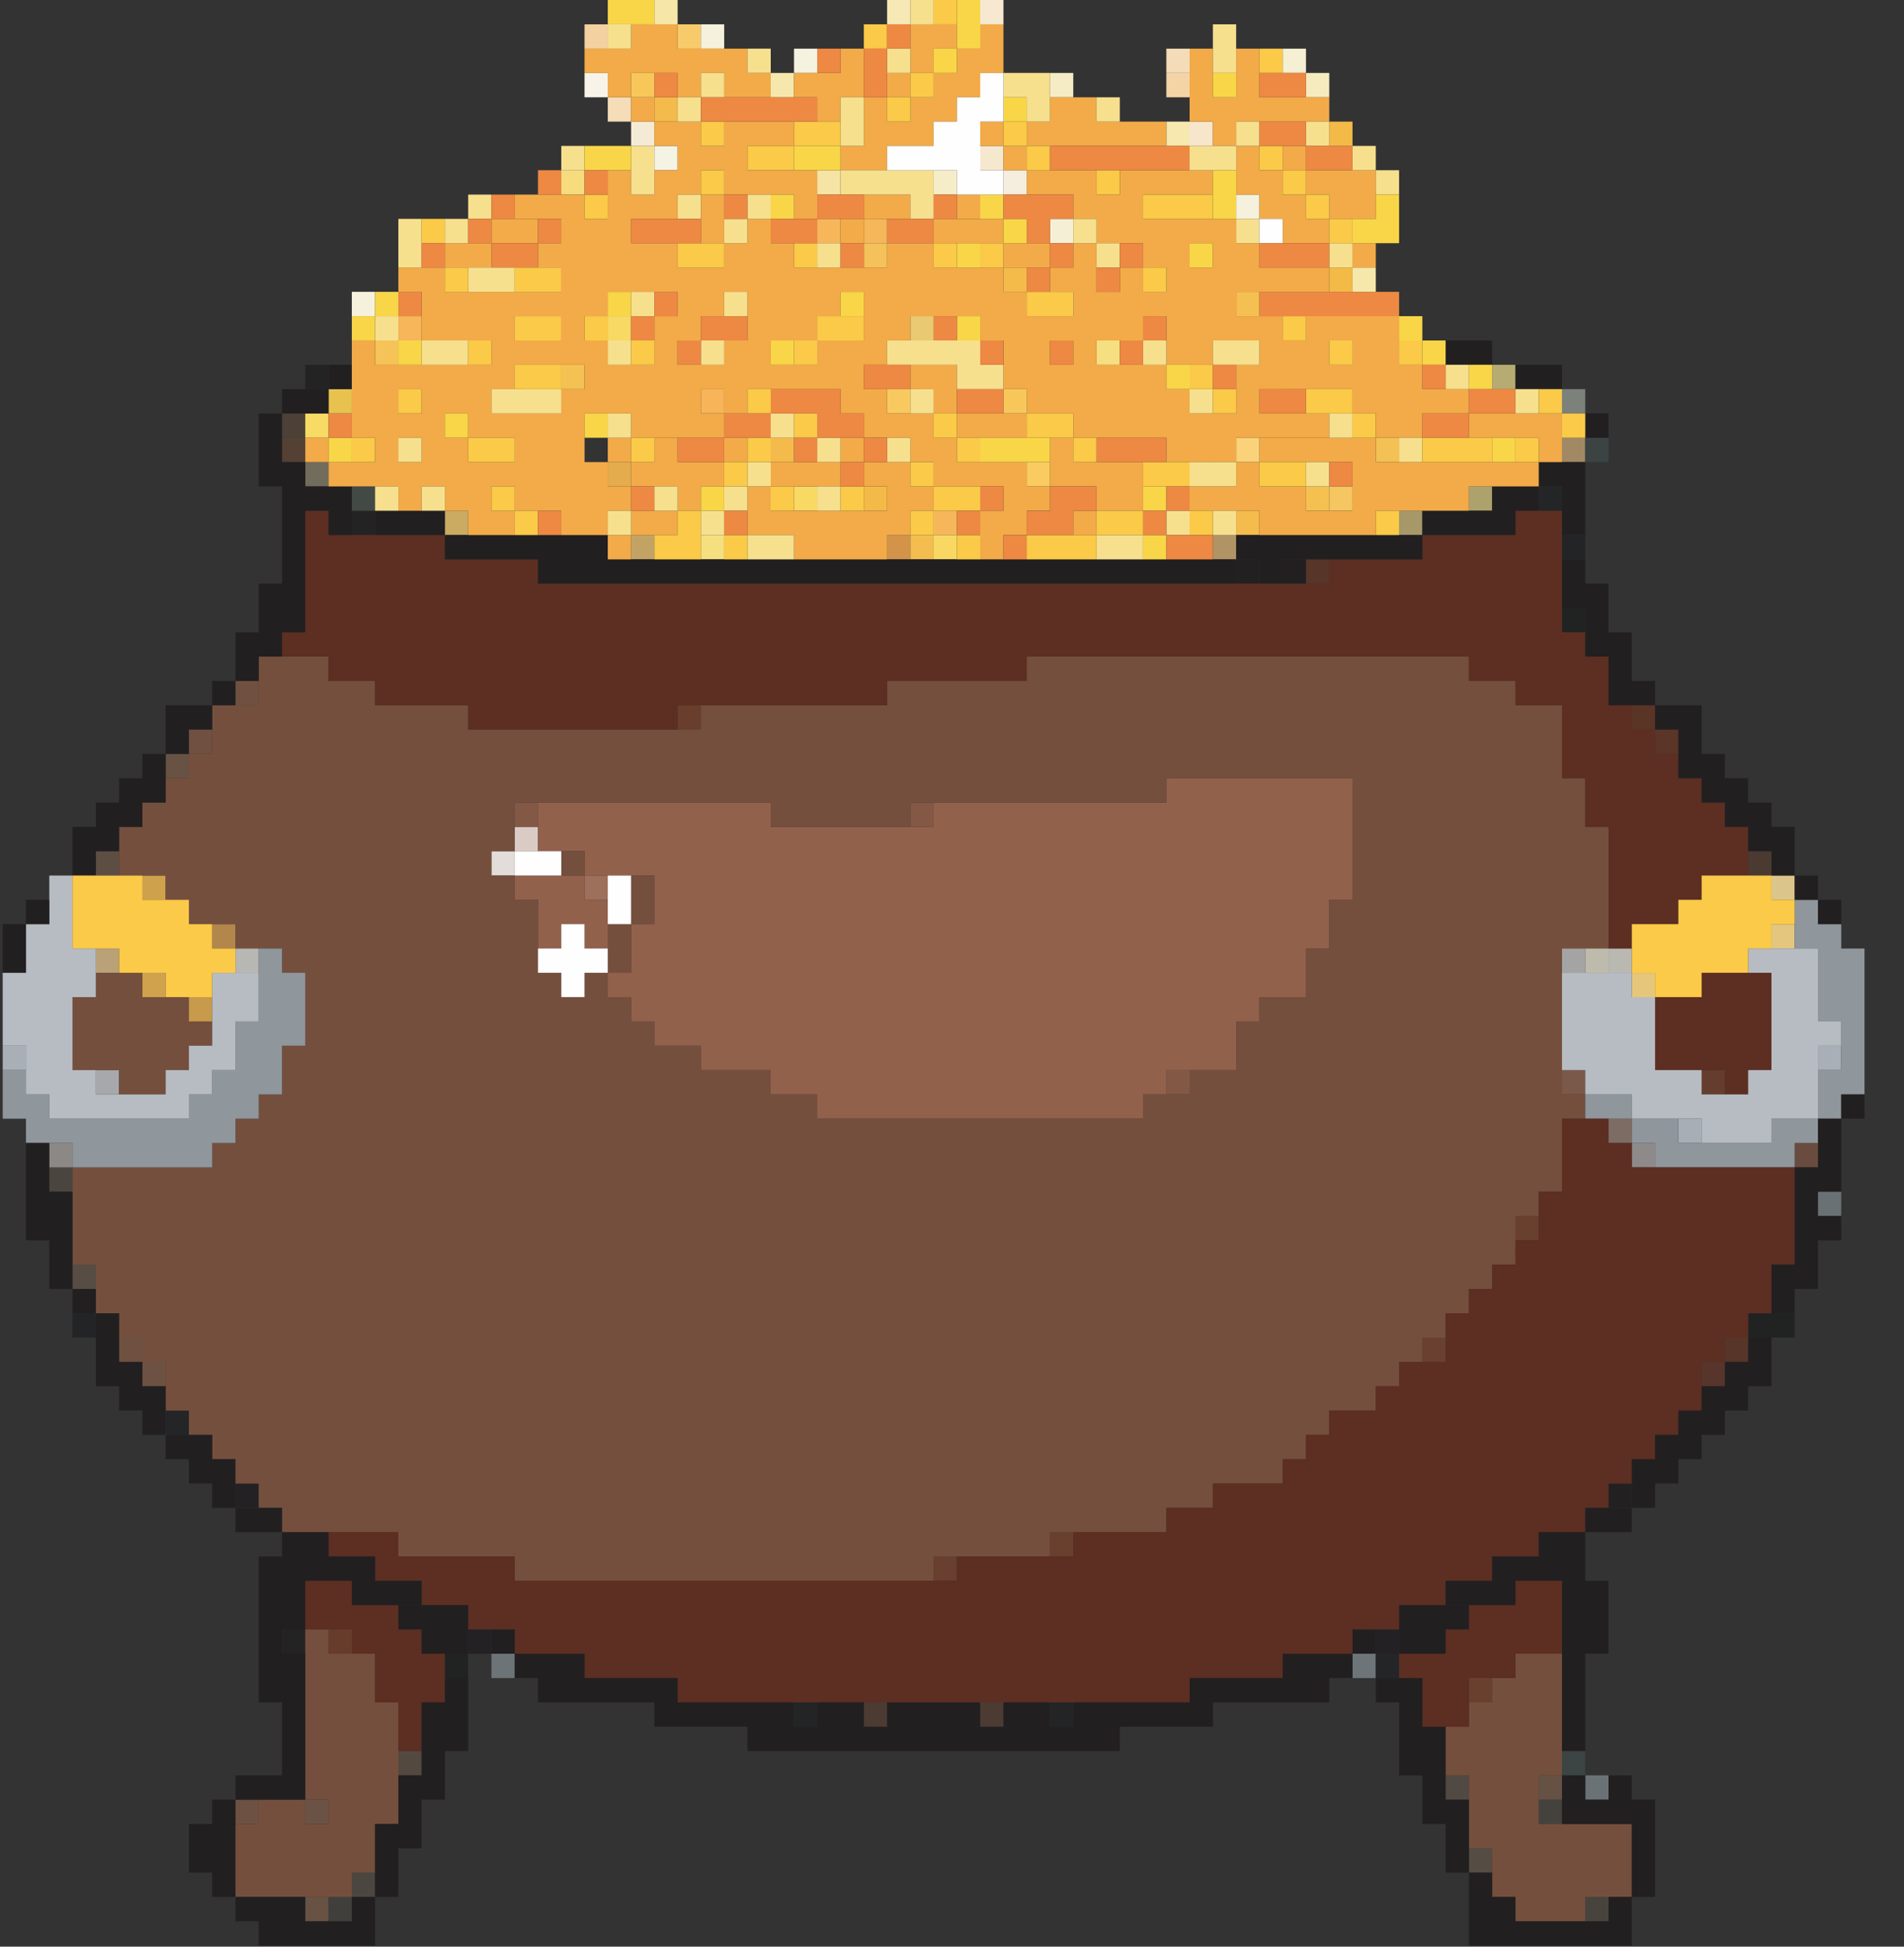<svg xmlns="http://www.w3.org/2000/svg" width="45" height="46"><rect width="100%" height="100%" fill="#333333" stroke="none"/><g fill="none" fill-rule="evenodd"><path fill="#675244" d="M7.765 45.4h-.55v-.575h.55z"/><path fill="#403F3B" d="M8.315 45.4h-.55v-.575h.55z"/><path fill="#47443E" d="M38.017 45.4h-.55v-.575h.55z"/><path fill="#4B4640" d="M8.865 44.825h-.55v-.575h.55z"/><path fill="#554C44" d="M35.266 44.251h-.549v-.575h.549z"/><path fill="#6D5142" d="M6.115 43.101h-.55v-.574h.55z"/><path fill="#6A5244" d="M7.765 43.101h-.55v-.574h.55z"/><path fill="#44423D" d="M36.917 43.101h-.55v-.574h.55z"/><path fill="#514A43" d="M34.717 42.527h-.55v-.575h.55z"/><path fill="#655245" d="M36.917 42.527h-.55v-.575h.55z"/><path fill="#6B7276" d="M38.017 42.527h-.55v-.575h.55z"/><path fill="#544940" d="M9.965 41.952h-.55v-.575h.55z"/><path fill="#3C4444" d="M37.467 41.952h-.55v-.575h.55z"/><path fill="#232425" d="M19.315 40.803h-.549v-.575h.549z"/><path fill="#4B3B33" d="M20.966 40.803h-.55v-.575h.55zm2.75 0h-.55v-.575h.55z"/><path fill="#232425" d="M25.366 40.803h-.55v-.575h.55z"/><path fill="#69402E" d="M35.266 40.228h-.549v-.575h.549z"/><path fill="#212222" d="M11.065 39.653h-.55v-.575h.55z"/><path fill="#6C7478" d="M12.165 39.653h-.55v-.575h.55z"/><path fill="#6D7579" d="M32.516 39.653h-.55v-.575h.55z"/><path fill="#242526" d="M33.067 39.653h-.551v-.575h.551z"/><path fill="#242324" d="M7.215 39.078h-.55v-.574h.55z"/><path fill="#673C2B" d="M8.315 39.078h-.55v-.574h.55z"/><path fill="#232123" d="M11.615 39.078h-.55v-.574h.55zm21.452 0h-.551v-.574h.551z"/><path fill="#693F30" d="M22.616 37.354h-.55v-.574h.55z"/><path fill="#693F2E" d="M25.366 36.78h-.55v-.575h.55z"/><path fill="#232123" d="M6.115 35.63h-.55v-.575h.55z"/><path fill="#232021" d="M38.567 35.63h-.55v-.575h.55z"/><path fill="#242526" d="M4.465 33.906h-.55v-.575h.55z"/><path fill="#6D5142" d="M3.915 32.757h-.55v-.575h.55z"/><path fill="#57352A" d="M40.767 32.757h-.55v-.575h.55z"/><path fill="#6E5141" d="M3.365 32.182h-.551v-.575h.551z"/><path fill="#6A4130" d="M34.167 32.182h-.551v-.575h.551z"/><path fill="#583529" d="M41.317 32.182h-.55v-.575h.55z"/><path fill="#232425" d="M2.265 31.607h-.551v-.574h.551z"/><path fill="#212222" d="M41.867 31.607h-.55v-.574h.55z"/><path fill="#212323" d="M42.417 31.607h-.55v-.574h.55z"/><path fill="#574D44" d="M2.265 30.458h-.551v-.575h.551z"/><path fill="#693F2E" d="M36.367 29.309h-.55v-.575h.55z"/><path fill="#697174" d="M43.517 28.734h-.55v-.575h.55z"/><path fill="#4A463F" d="M1.714 28.159h-.55v-.574h.55z"/><path fill="#8C8886" d="M1.714 27.585h-.55v-.575h.55z"/><path fill="#8D8A89" d="M39.117 27.585h-.55v-.575h.55z"/><path fill="#694B3F" d="M42.967 27.585h-.55v-.575h.55z"/><path fill="#7D6C63" d="M38.567 27.01h-.55v-.575h.55z"/><path fill="#A8AEB5" d="M40.217 27.01h-.55v-.575h.55z"/><path fill="#A7A8AB" d="M2.814 25.861h-.549v-.575h.549z"/><path fill="#835845" d="M28.116 25.861h-.55v-.575h.55z"/><path fill="#7B594A" d="M37.467 25.861h-.55v-.575h.55z"/><path fill="#653D2F" d="M40.767 25.861h-.55v-.575h.55z"/><path fill="#A9AFB6" d="M.614 25.286h-.55v-.575h.55zm42.903 0h-.55v-.575h.55z"/><path fill="#C79A4C" d="M5.015 24.137h-.55v-.575h.55z"/><path fill="#D0A24D" d="M3.915 23.562h-.55v-.575h.55z"/><path fill="#E6C77A" d="M39.117 23.562h-.55v-.575h.55z"/><path fill="#BBA178" d="M2.814 22.987h-.549v-.574h.549z"/><path fill="#B7B8B4" d="M6.115 22.987h-.55v-.574h.55z"/><path fill="#A5A4A5" d="M37.467 22.987h-.55v-.574h.55z"/><path fill="#BEBBAC" d="M38.017 22.987h-.55v-.574h.55z"/><path fill="#B9B9B2" d="M38.567 22.987h-.55v-.574h.55z"/><path fill="#B3874C" d="M5.565 22.413h-.55v-.575h.55z"/><path fill="#E4C67E" d="M42.417 22.413h-.55v-.575h.55z"/><path fill="#CEA14C" d="M3.915 21.263h-.55v-.574h.55z"/><path fill="#9D705B" d="M14.365 21.263h-.55v-.574h.55z"/><path fill="#DBC58B" d="M42.417 21.263h-.55v-.574h.55z"/><path fill="#5D4E44" d="M2.814 20.689h-.549v-.575h.549z"/><path fill="#E3DDD9" d="M12.165 20.689h-.55v-.575h.55z"/><path fill="#4B3A31" d="M41.867 20.689h-.55v-.575h.55z"/><path fill="#DACCC4" d="M12.715 20.114h-.55v-.575h.55z"/><path fill="#835845" d="M12.715 19.539h-.55v-.574h.55z"/><path fill="#835844" d="M22.066 19.539h-.55v-.574h.55z"/><path fill="#92614C" d="M12.715 20.689h1.1v.574h.55v1.15h-.55v-.575h-.55v.575h-.55v-1.15h-.55v-.574z"/><path fill="#92614C" d="M13.265 20.114h-.55v-1.149H18.216v.574H22.066v-.574H27.566v-.575h4.4V21.263h-.549v1.15h-.551v1.149h-1.1v.575h-.55v1.149H27.566v.575h-.55v.574H19.315v-.574H18.216v-.575H16.565v-.575H15.466v-.574h-.551v-.575h-.55v-.575h.55v-1.149h.551v-1.149h-1.651v-.575z"/><path fill="#675244" d="M4.465 18.39h-.55v-.575h.55z"/><path fill="#705041" d="M5.015 17.815h-.55v-.575h.55z"/><path fill="#5A3528" d="M39.667 17.815h-.55v-.575h.55z"/><path fill="#693E2D" d="M16.565 17.24h-.55v-.574h.55z"/><path fill="#5A3425" d="M39.117 17.24h-.55v-.574h.55z"/><path fill="#6F5041" d="M6.115 16.666h-.55v-.575h.55z"/><path fill="#754F3D" d="M2.265 23.562v-.575h1.1v.575h1.1v.575h.55v.574h-.55v.575h-.55v.575h-1.1v-.575H1.714v-1.724zm12.1-1.724h.55v1.149h-.55v-.574zm.55-1.149h.55v1.149h-.55v-.575zm-1.1 0h-.55v-.575h.55zm-7.7 21.838h1.1v.574h.55v-.574h-.55v-4.023h.55v.574h1.1v1.15h.55V43.101h-.55v1.15h-.55v.574h-2.75v-1.724h.55zm28.602-2.299h.549v-.575h.551v-.575h1.1V41.952h-.55v1.149h2.2V44.825h-1.1v.575H35.817v-.575h-.551v-1.149h-.549v-1.724h-.55v-1.149h.55z"/><path fill="#754F3D" d="M11.615 20.689h.55v.574h.55v2.299-.575h.55v.575h.55v-.575h.55v.575h.55v.575h.55v.574h1.1v.575h1.651v.575h1.1v.574h7.701v-.574h1.1v-.575h1.1v-1.149h.55v-.575h1.1v-1.149h.55v-1.15h.55V18.39h-4.4v.575h-6.05v.574h-3.3v-.574h-6.052v1.149h-.55v.575zm-8.8 6.896h2.2v-.575h.55v-.575h.55v-.574h.55v-.575h.55-.55v-.575h.55v-1.724h-.55v-.574h-1.1v-.575h-1.1v-.575h-.55v-.574h-1.1v-1.15h.55v-.574h.55v-.575h.55v-.575h.55v-1.149h1.1v-1.15h1.65v.575h1.1v.575h2.2v.574h5.5v-.574h4.401v-.575h3.301v-.575h10.45v.575h1.1v.575h1.1v1.724h.55v1.149h.55v2.874h-1.1v3.447h.55v.574h-.55v1.726h-.55v.575h-.55v1.149h-.55v.575h-.55v.575h-.55v.574h-.55v.575h-.55v.575h-.55v.574h-1.1v.575h-.55v.575h-.55v.574h-1.65v.575h-1.1v.575h-2.752v.575h-2.75v.574h-9.901v-.574h-2.75v-.575h-2.75v-.575h-.55v-.575h-.55v-.574h-.55v-.575h-.55v-.575h-.55v-1.149h-.55v-.575h-.55v-.574h-.55v-1.15h-.55v-2.298h1.1z"/><path fill="#212322" d="M37.467 14.942h-.55v-.575h.55z"/><path fill="#8F969C" d="M39.667 26.435v.575h2.2v-.575h1.1v.575h-.55v.575h-3.3v-.575h-.55v-.575h.55zm-1.1-.574v.574h-1.1v-.574h.55zM6.665 22.413v.574h.55V24.711h-.55v1.15h-.55v.574h-.55v.575h-.55v.575H1.714v-.575h-1.1v-.575h-.55v-1.149h.55v.575h.551v.574h3.3v-.574h.55v-.575h.55v-1.149h.55V22.413zm36.302-1.149v.574h.55v.575h.55v3.448h-.55v.574h-.55v-1.149h.55v-1.149h-.55V22.413h-.55v-1.149z"/><path fill="#232021" d="M29.766 13.792h-.55v-.574h.55z"/><path fill="#583529" d="M31.417 13.792h-.551v-.574h.551z"/><path fill="#C3A363" d="M15.466 13.218h-.551v-.575h.551z"/><path fill="#F6DF7F" d="M17.116 13.218h-.551v-.575h.551z"/><path fill="#D39349" d="M21.516 13.218h-.55v-.575h.55z"/><path fill="#F3BD50" d="M22.066 13.218h-.55v-.575h.55z"/><path fill="#F8D863" d="M22.616 13.218h-.55v-.575h.55z"/><path fill="#B19465" d="M29.216 13.218h-.55v-.575h.55z"/><path fill="#232425" d="M37.467 13.218h-.55v-.575h.55z"/><path fill="#242324" d="M8.865 12.643h-.55v-.575h.55z"/><path fill="#CBAA62" d="M11.065 12.643h-.55v-.575h.55z"/><path fill="#F6B75A" d="M22.616 12.643h-.55v-.575h.55z"/><path fill="#F4BB4D" d="M29.766 12.643h-.55v-.575h.55z"/><path fill="#A69869" d="M33.616 12.643h-.549v-.575h.549z"/><path fill="#5D2E22" d="M41.317 25.861h-.55v-.575H39.117v-.575h.55-.55v-1.149h1.1v-.575H41.867V25.286h-.55zm-7.15 13.217v-.574h.55v-.575h1.1v-.575h1.1V39.078h-1.1v.575h-1.1v1.15h-1.101v-1.15h-.549v-.575h.549zM8.315 37.354v.575h1.1v.575h.55v.574h.55v1.15h-.55v1.149h-.55v-1.149h-.55v-1.15h-.55v-.574h-1.1v-1.15h.55zm1.65.575v-.575h-1.1v-.574h-1.1v-.575H9.415v.575h2.75v.574H22.616v-.574h2.75v-.575h2.2v-.575h1.1v-.575H30.316v-.574h.55v-.575h.551v-.575H32.516v-.574h.551v-.575h1.1v-1.149h.55v-.575h.549v-.575h.551v-.574h.55v-1.15h.55v-1.724h1.1v.575h.55v.575H42.417v2.298h-.55v1.15h-.55v.574h-.55v.575h-.55v1.149h-.55v.575h-.55v.575h-.55v.574h-.55v.575h-.55v.575h-1.1v.575h-1.101v.574H34.167v.575h-1.1v.575h-1.101v.574H30.316v.575h-2.2v.575H16.015v-.575h-2.2v-.575H12.165v-.574h-1.1v-.575h-.55zm-2.75-22.987V12.068h.55v.575h2.75v.575h2.2v.574H31.417v-.574H33.616v-.575h2.201v-.575h1.1V14.942h.55v.574h.55v1.15h.55v.574h.55v.575h.55v.575h.55v.575h.55v.574h.55v1.15h-1.1v.574h-.55v.575h-.55v-.575.575h-.55v.575h-.55V19.539h-.55V18.39h-.55V16.666h-1.1v-.575h-1.1v-.575H24.266v.575h-3.3v.575H16.015v.574H11.065v-.574h-2.2v-.575h-1.1v-.575h-1.1v-.574z"/><path fill="#434945" d="M8.865 12.068h-.55v-.574h.55z"/><path fill="#F7D964" d="M19.315 12.068h-.549v-.574h.549z"/><path fill="#F4BA47" d="M20.966 12.068h-.55v-.574h.55z"/><path fill="#F4C050" d="M31.417 12.068h-.551v-.574h.551z"/><path fill="#F5C661" d="M31.966 12.068h-.549v-.574h.549z"/><path fill="#ADA16C" d="M35.266 12.068h-.549v-.574h.549z"/><path fill="#242526" d="M36.917 12.068h-.55v-.574h.55z"/><path fill="#B7BCC2" d="M1.714 20.689v1.724h.551v1.149h-.551v1.724h.551v.575H3.915v-.575h.55v-.575h.55v-1.724h1.1v1.15h-.55v1.149h-.55v.575h-.55v.574H1.165v-.574H.614v-1.15h-.55v-1.724h.55v-1.149h.551v-1.149zm36.303 2.298h.55v.575h.55v1.724h1.1v.575h1.1v-.575h.55v-2.299h-.55v-.574H42.967v1.724h.55v.574h-.55V26.435h-1.1v.575H40.217v-.575H38.567v-.574h-1.1v-.575h-.55v-2.299h.55z"/><path fill="#726C5C" d="M7.765 11.494h-.55v-.575h.55z"/><path fill="#E4AC4D" d="M14.915 11.494h-.55v-.575h.55z"/><path fill="#FACB60" d="M24.816 11.494h-.55v-.575h.55z"/><path fill="#544134" d="M7.215 10.919h-.55v-.575h.55z"/><path d="M14.365 10.919h-.55v-.575h.55z"/><path fill="#F4BA4C" d="M18.766 10.919h-.55v-.575h.55z"/><path fill="#F9D27A" d="M29.766 10.919h-.55v-.575h.55z"/><path fill="#F4C155" d="M33.067 10.919h-.551v-.575h.551z"/><path fill="#A08964" d="M37.467 10.919h-.55v-.575h.55z"/><path fill="#3B4343" d="M38.017 10.919h-.55v-.575h.55z"/><path fill="#4D4137" d="M7.215 10.344h-.55V9.77h.55z"/><path fill="#F8DB64" d="M7.765 10.344h-.55V9.77h.55z"/><path fill="#E7C24F" d="M8.315 9.769h-.55v-.574h.55z"/><path fill="#F7B459" d="M17.116 9.769h-.551v-.574h.551z"/><path fill="#F8C95F" d="M21.516 9.769h-.55v-.574h.55z"/><path fill="#F7C75B" d="M24.266 9.769h-.55v-.574h.55z"/><path fill="#7C817B" d="M37.467 9.769h-.55v-.574h.55z"/><path fill="#242324" d="M7.765 9.195h-.55V8.62h.55z"/><path fill="#F4C153" d="M13.815 9.195h-.55V8.62h.55z"/><path fill="#B6AB72" d="M35.817 9.195h-.551V8.62h.551z"/><path fill="#F5C357" d="M9.415 8.62h-.55v-.574h.55z"/><path fill="#F6DF80" d="M26.466 8.62h-.55v-.574h.55z"/><path fill="#F6B659" d="M9.965 8.046h-.55v-.575h.55z"/><path fill="#F7D964" d="M14.915 8.046h-.55v-.575h.55z"/><path fill="#E9CA72" d="M22.066 8.046h-.55v-.575h.55z"/><path fill="#F5F1DC" d="M8.865 7.471h-.55v-.575h.55z"/><path fill="#221F20" d="M22.066 40.803h-1.1v-.575h2.2v.575h-.55zm11.001-1.15h.549v1.15h.551v1.724h.55v1.724h-.55v-1.15h-.551v-1.149h-.549v-1.724h-.551v-.575z"/><path fill="#221F20" d="M12.165 39.078H13.815v.575h2.2v.575H18.766v.575h.549v-.575h1.101v.575h3.3v-.575h1.1v.575h.55v-.575h2.75v-.575h2.2v-.575h1.65v-.574h.55v.574h-.55v.575h-.549v.575H28.666v.575h-2.2v.574h-8.801v-.574h-2.2v-.575h-2.75v-.575h-.55v-.575h-.55v-.574h.55zm-3.85-2.298h.55v.574h1.1v.575H8.315v-.575zm22.551-22.988h-.55v-.574h.55z"/><path fill="#221F20" d="M11.065 13.218h-.55v-.575H14.365v.575H29.216v-.575h4.4v.575h-3.3v.574h-.55v-.574h-.55v.574H12.715v-.574h1.1-2.2zm-3.3-1.15h-.55V14.942h-.55v.574h-.55v.575h-.55v-1.149h.55v-1.15h.55v-2.298h-.55V9.77h.55v1.149h.55v.575h1.1v1.149h-.55zm28.052-2.873V8.62h1.1v.575h-.55zM6.115 44.825h1.1v.575h1.1v-.575h.55v1.15h-2.75V45.4h-.55v-.575zm29.151-.574v.574h.551v.575h2.2v-.575h.55v1.15h-3.85V44.251zm-26.401-.575v-.575h.55v-1.149h.55v-1.724h.55v-.575h.55V41.377h-.55v1.15h-.55v1.149h-.55v1.149h-.55v-.574zm29.702 0v-.575H36.917v-1.149h.55v.575h.55v-.575h.55v.575h.55v2.298h-.55v-.574zm-33.002 0v1.149h-.55v-.574h-.55v-1.15h.55v-.574h.55v.574zm4.95-5.747h.55v1.149h-1.1v-.574h-.55v-.575h.55zm23.652.575v.574h-1.1v-1.149H34.717v.575z"/><path fill="#221F20" d="M37.467 37.354h.55V39.078h-.55v2.299h-.55v-4.023h-1.1v.575H34.167v-.575H35.266v-.574h1.101v-.575h1.1v.575zM7.765 36.205v.575h.55v.574h-1.1v1.15h-.55v.574h.55v3.449H5.565v-.575h1.1v-1.724h-.55V36.78h.55v-.575h.55zm-1.1-.575v.575h-1.1v-.575h.55zm31.352.575h-.55v-.575h1.1v.575zm1.1-1.15v.575h-.55v-1.149h.55v-.575h.55v-.575h.55v-.574h.55v-.575h.55v-.575h.55v1.15h-.55v.574h-.55v.575h-.55v.575h-.55v.574zM5.015 33.906v.575h.55v1.149h-.55v-.575h-.55v-.574h-.55v-.575h.55zm-2.2-2.299v.575h.55v.575h.55v1.149h-.55v-.575h-.55v-.574h-.55V31.033h.55zm-.55-.574h-.551v-.575h.551zm40.152 0h-.55v-1.15h.55v-2.298h.55v-1.15h.55V28.159h-.55v.575h.55v.575h-.55v1.149h-.55zM1.164 27.585v.574h.55V30.458h-.55v-1.149h-.55V27.01h.55zm42.903-1.15h-.55v-.574h.55zM.614 21.838v1.149h-.55v-1.149zm42.903 0h-.55v-.575h.55zm-1.65-1.724h-.55v-.575h-.55v-.574h-.55v-.575h-.55v-1.15h-.55v-.574h1.1v1.149h.55v.575h.55v.575h.55v.574h.55v1.15h-.55zM3.915 18.965h-.55v.574h-.55v.575h-.55v.575h-.551v-1.15h.551v-.574h.55v-.575h.55v-.575h.55v.575zm.55-1.725v.575h-.55v-1.149h1.1v.574zm1.1-.574h-.55v-.575h.55zm33.002 0h-.55v-.575h1.1v.575zm-.55-1.15h-.55v-1.149h-.55v-1.149h.55v.574h.55v1.15h.55v1.149h-.55zM1.164 21.838h-.55v-.575h.55zm8.251-9.195h-.55v-.575H10.515v.575h-.55zm24.752-.575H35.266v-.574h1.101v.574h-.55v.575h-2.201v-.575zm8.8 9.195h-.55v-.574h.55zm-6.05-10.344h.55v1.724h-.55v-1.149h-.55v-.575zm1.1-.575h-.55v-.575h.55zM7.215 9.195h.55v.575h-1.1v-.575zm1.1 0h-.55V8.62h.55zm25.852-.575v-.574H35.266v.574h-.549z"/><path fill="#F4C052" d="M29.766 7.471h-.55v-.575h.55z"/><path fill="#F4BA4A" d="M24.266 6.896h-.55v-.574h.55z"/><path fill="#F4BA47" d="M31.966 6.896h-.549v-.574h.549z"/><path fill="#F6E7AB" d="M32.516 6.896h-.55v-.574h.55z"/><path fill="#F4C15A" d="M20.966 6.322h-.55v-.575h.55z"/><path fill="#F7B659" d="M19.865 5.747h-.55v-.575h.55z"/><path fill="#F6B65A" d="M20.966 5.747h-.55v-.575h.55z"/><path fill="#F5EFD5" d="M25.366 5.747h-.55v-.575h.55z"/><path fill="#F5F1DD" d="M29.766 5.172h-.55v-.574h.55z"/><path fill="#F6DC7C" d="M13.815 4.598h-.55v-.575h.55z"/><path fill="#F6E4A4" d="M19.865 4.598h-.55v-.575h.55z"/><path fill="#F5EDC7" d="M22.616 4.598h-.55v-.575h.55z"/><path fill="#F5EDDD" d="M24.266 4.598h-.55v-.575h.55z"/><path fill="#F5F3E3" d="M16.015 4.023h-.549v-.575h.549z"/><path fill="#F6E7CF" d="M23.716 4.023h-.55v-.575h.55z"/><path fill="#F5EAD6" d="M15.466 3.448h-.551v-.574h.551z"/><path fill="#F6E8AF" d="M28.116 3.448h-.55v-.574h.55z"/><path fill="#F7E6CC" d="M28.666 3.448h-.55v-.574h.55z"/><path fill="#F4BA47" d="M31.966 3.448h-.549v-.574h.549z"/><path fill="#F5DDB8" d="M14.915 2.874h-.55v-.575h.55z"/><path fill="#F4BB4C" d="M16.015 2.874h-.549v-.575h.549z"/><path fill="#F7F3E8" d="M14.365 2.299h-.55v-.575h.55z"/><path fill="#F7C75A" d="M15.466 2.299h-.551v-.575h.551z"/><path fill="#F6E8AC" d="M18.766 2.299h-.55v-.575h.55z"/><path fill="#F5ECC6" d="M25.366 2.299h-.55v-.575h.55z"/><path fill="#F4D4A5" d="M28.116 2.299h-.55v-.575h.55z"/><path fill="#F5EBBE" d="M31.417 2.299h-.551v-.575h.551z"/><path fill="#F5F2E0" d="M19.315 1.724h-.549V1.15h.549z"/><path fill="#F4DCB8" d="M28.116 1.724h-.55V1.15h.55z"/><path fill="#F5EFD3" d="M30.866 1.724h-.55V1.15h.55z"/><path fill="#F3D1A0" d="M14.365 1.15h-.55V.575h.55z"/><path fill="#F8CB6A" d="M16.565 1.15h-.55V.575h.55z"/><path fill="#F5F1DD" d="M17.116 1.15h-.551V.575h.551z"/><path fill="#F2AB48" d="M14.915 13.218h-.55v-.575h.55zm6.601-4.023V8.62h1.1v1.15h-.55v-.575zm11-2.874h-.55v-.574h.55zm-9.35-1.149h-.55v-.574h.55zm-7.701 6.896h.55v.575h-1.1v-.575zm10.451.575h-.55v-.575h.55z"/><path fill="#F2AB48" d="M10.515 10.344h.55v.575h1.1v-.575h-1.1V9.77h-.55v.574zm2.2-.574h.55v-.575h.55V8.62h-1.65v.575h-.55v.575h1.1zm1.65-1.724v.574h1.1V7.471h.55v-.575h-1.65v.575h-.55v.575h.55zm1.65.574h1.1v-.574h.55v-1.15h-.55v.575h-.55v.575h-.55v.574zm1.1 1.15h-.55v-.575h.55v.575zm-3.85-2.3h-1.1v.576h1.1V7.47zm4.95 1.15h1.1v-.574h1.1v-1.15h-.55v.575h-.55v.575h-1.1v.574zm7.151 0h-.55v-.574h.55v.574zm.55 0h1.651v.575h.55v.575h1.1V8.62h.55v-.574h-1.1v.574h-1.1V7.471h-.55v.575h-1.1v.574zm2.751-2.298h-.55v-.575h.55v.575zm3.3 2.298h-.55v-.574h.55v.574zm-22 1.15h-.551v-.575h.55v.574zm-1.101 1.15v-.576h.55v.575h.55v-.575H8.315V8.046h.55v.574h2.75v-.574h-1.65v-1.15h-.55v-.574h1.1v.574h2.75v-.574h-.55v-.575h.55v-.575h-1.1v-.574h1.65v.574h.55V4.023h.55v.575h.55v-.575h.55v-.575h-.55v-.574h1.1v.574h.55v-.574h1.651v.574h-1.1v.575h1.649v1.149h-.55v-.574h-1.649v-.575h-.55v.575h-.55v.574h-1.1v.575h1.1v.575h1.1v-.575h-.55V4.598h.55v1.149h.55v-.575h.55v.575h.55v.575h2.2v-.575h1.1v.575h1.65v.574h.551v.575h1.1v-.575h-.55v-.574h.55v-.575h.55v1.149h.55v-.574h.55v.574h.55v-.574h-.55v-.575h-1.1v-.575h-.55v-.574h-1.1v-.575h1.65v.575h.55v-.575h2.2v.575h-1.65v.574h2.2v.575h.55v.575h1.65v.574h-2.2v.575h1.1v.575h.55V7.47h2.2v1.15h.55v.575h1.1v.575h-1.1v.574h-1.1V9.77h-.55v-.575h-1.65V8.62v.575h-.55v.575h1.65v.574h-2.2v.575h-1.65v-.575h-2.2V9.77h-1.1v-.575h-.55V8.046h-.55V7.47h-1.651v.575h-.55v.574h-.55v.575h.55v.575h1.1v.574h.55v.575h1.65v.575h.55v.574h-.55v.575h-.55v.575h-.55v-1.15h.55v-.574h-1.65v-.575h-.55v-.575h-1.1V9.77h-.55v-.575h-2.2v.575h-.55v.574h.55v.575h-.55v-.575h-2.2V9.77h-1.1v1.149h.55v.575h-.55 1.1v.574h-.55v.575h-1.1v-.575h-1.101v-.574h-.55v.574h.55v.575h-1.1v-.575h-.55v-.574h-.55v.574h-.55v-.574h-1.65v-.575h1.1z"/><path fill="#F2AB48" d="M15.465 11.494h-.55v-.575h.55v-.575h.55v.575h1.101v.575h-.551v.574h-.55v-.574zm3.85 0H18.216v.574h2.75v-.574h-.55v-.575h1.1v.575h.55v.574h-.55v.575h-.55v.575h-2.2v-.575h-1.101v-1.149h.551v-.575H19.866v.575zm10.451 0h1.1v.574h1.1v-1.149h-2.2v-.575h2.75v.575H36.367v.575h-1.65v.574h-2.201v.575h-2.75v-.575H28.116v-.574h1.1v-.575h.55zm-22.001-.575h-.55v-.575h.55zm7.15 0h-.55v-.575h.55zm5.501 0h-.551v-.575h.551zm4.4-.575h.55v.575H27.016v1.149h-1.1v-.574h-1.1v-.575zm-1.1 0h-1.1V9.77H24.266v.574zm12.101 0h-1.1V9.77h2.2v1.149h-.55v-.575zM11.065 6.322h-.55v-.575h1.1v.575zm12.651 0v-.575h1.1v.575h-.55zm-11.551-.575h-.55v-.575h1.1v.575zm8.251 0h-.551v-.575h.551zm2.2 0h-.55v-.575H23.716v.575h-.55zm-1.65-1.149h.55v.574h-1.1v-.574zm9.9 0v.574h.551v.575h-1.101v-.575h-.55v-.574h-.55v-1.15h.55v.575h.55v.575z"/><path fill="#F2AB48" d="M31.417 5.172v-.574h-.551v-.575H32.516v1.149h-.55zm-7.151-1.149h-.55v-.575h.55zm6.6 0h-.55v-.575h.55zm-7.15-.575h-.55v-.574h.55zm1.1-.574v-.575h1.1v.575H27.566v.574h-3.3v-.574zm3.85 0h-.55V1.15h.55v1.149h.55V1.15h.55v1.149H31.417v.575h-2.201v.574h-.55zm-13.201 0h-.55v-.575h.55zm4.401 0h-.551v-.575h-.549v-.575h1.1V1.15h.55v1.149h-.55zm-5.501-1.15h-.55V1.15h1.1V.575h1.1v.575h1.65v.574h.551v.575h-1.1v-.575h-.551v.575h-.55v-.575h-1.1v.575h-.55zm7.151.575h-.55v-.575h.55z"/><path fill="#F2AB48" d="M23.166 2.299h-.55v.575h-.55v.574h-1.1v.575h-1.1v-.575h.55V2.299h.55v.575h.55v-.575h.55v-.575h.55V1.15h.55V.575h.55v1.149h-.55z"/><path fill="#F2AB48" d="M22.066 1.724h-.55V.575h1.1v.575h-.55z"/><path fill="#F6E7A8" d="M16.015.575h-.549V0h.549z"/><path fill="#F6E9B6" d="M21.516.575h-.55V0h.55z"/><path fill="#F6E08E" d="M18.766 12.643v.575h-1.101v-.575h.551zm1.099-.575h-.55v-.574h.55zm-1.649-.574h-.551v-.575h.551zm10.45 0h-.55v-.575h.55zm4.95-.575h-.549v-.575h.549zm1.101-1.724h-.55V8.62h.55zM9.965 8.046h1.1v.574h-1.1zm4.95.574h-.55v-.574h.55zm13.751 0v-.574h1.1v.574h-.55zM11.065 6.322h1.1v.574h-1.1zm-1.1 0h-.55v-1.15h.55v.575zm9.9 0h-.55v-.575h.55zm-6.05-2.299h-.55v-.575h.55zm6.051-1.149v-.575h.55v1.149h-.55zm9.9.574h-.55v-.574h.55zm-14.851 9.195h-.55v-.575h.55zm2.201 0h-.551v-.575h.551zm11 0h-.55v-.575h.55zm1.1 0h-.55v-.575h.55zm-19.801-.575h-.55v-.574h.55zm1.1 0h-.55v-.574h.55zm5.5 0h-.55v-.574h.55zm1.65 0h-.549v-.574h.549zm13.752-.574h-.551v-.575h.551zm-21.452-.575h-.55v-.575h.55zm9.9 0h-.55v-.575h.55zm1.651 0h-.55v-.575h.55zm-2.75-.575h-.55v-.575h.55zm13.2 0h-.549v-.575h.549zM12.715 9.195h.55v.575H11.615v-.575h.55zm9.351.574h-.55v-.574h.55zm14.301 0h-.55v-.574h.55zM17.116 8.62h-.551v-.574h.551zm4.95-.574h1.1v.574h.55v.575h-1.1V8.62H20.966v-.574h.55zm5.5.574h-.55v-.574h.55zM9.415 8.046h-.55v-.575h.55zm6.05-.575h-.55v-.575h.55zm2.2 0h-.549v-.575h.549zm8.801-1.149h-.55v-.575h.55zm5.5 0h-.549v-.575h.549zm-20.901-.575h-.55v-.575h.55v-.574h.55v.574h-.55zm6.6 0h-.549v-.575h.549zm12.101 0h-.55v-.575h.55zm-13.201-.575h-.55v-.574h.55zm-1.65-1.149v-.575h.55v1.15h-.55zm16.502-.575h-.551v-.574h.551zm-14.852-.574h-.55v-.575h.55zm.551-.575h-.551v-.575h.551zm4.4-.575h-.55V1.15h.55zm5.5 10.919v.575h-1.1v-.575h.55zm2.2-1.149h-.55v-.575h.55zm-14.301-1.15h-.55V9.77h.55zm13.751-.575h-.55v-.574h.55zm-2.75-4.022h-.55v-.575h.55zm-7.7-.575h-.551v-.574h.551zm1.65-1.149h2.2v1.149h-.55v-.574H19.866zm9.35-.575v.575h-1.1v-.575h.55zm2.75 0h.55v.575h.551v.575h-.551v-.575h-.55zm-5.5-.574h-.55v-.575h.55zm-2.75-1.15h1.1v1.15h-.55v-.575h-.55zm-5.5 0h-.551V1.15h.551zm10.45-.574V.575h.55v1.149h-.55zm-13.751 0h-.55V.575h.55zm7.151-.575h-.55V0h.55z"/><path fill="#FACA48" d="M24.816 4.023h-.55v-.575h.55zm14.301 17.815h.55v-.575h.55v-.574H41.867v.574h.55v.575h-.55v.575h-.55v.574h-1.1v.575h-1.1v-.575h-.55v-.574h.55-.55v-.575zM2.265 20.689h1.1v.574h1.1v.575h.55v.575h.55v.574h-.55v.575h-1.1v-.575h-1.1v-.574H1.714V20.689zm15.4-7.471h-.549v-.575h.549zm5.501 0h-.55v-.575h.55zm2.2-.575h.55v.575H24.266v-.575h.55zm-12.651 0h-.55v-.575h.55zm3.3-.575h.551v1.15h-1.1v-.575h.549zm6.051.575h-.55v-.575h.55zm4.4-.575h.55v.575h-1.1v-.575zm2.2.575h-.55v-.575h.55zm4.401 0h-.551v-.575h.551zm-20.902-.575h-.55v-.574h.55zm6.601 0h-.55v-.574h.55zm1.65 0h-.551v-.574h.551zm2.75-.574v.574h-1.1v-.574h.55zm-5.501 0h-.549v-.575h.549zm4.401 0h-.55v-.575h.55zm4.95-.575h1.1v.575h-1.1zm3.85 0v.575h-1.1v-.575h.55zm-22.001 0h-.55v-.575h.55zm3.3-.575v.575h-1.1v-.575h.55zm3.301.575h-.551v-.575h.551zm2.75 0h-.551v-.575h.551zm4.95 0h-.55v-.575h.55zm2.75 0h-.55v-.575h.55zm8.801-.575h.549v.575H33.616v-.575h.551zm1.65.575h-.55v-.575h.55zm-17.052-.575h-.549v-.575h.549zm3.301 0h-.55v-.575h.55zm2.75-.574v.574h-1.1V9.77h.55zm7.15.574h-.55V9.77h.55zm4.951 0h-.55V9.77h.55zM9.965 9.769h-.55v-.574h.55zm8.251 0h-.551v-.574h.551zm11 0h-.55v-.574h.55zm1.65-.574h1.1v.575h-1.1zm6.051.574h-.55v-.574h.55zm-24.752-.574V8.62h1.1v.575h-.55zm16.501 0h-.55V8.62h.55zM11.615 8.62h-.55v-.574h.55zm3.851 0h-.551v-.574h.551zm3.849 0h-.549v-.574h.549zm12.651 0h-.549v-.574h.549zm1.65 0h-.549v-.574h.549zm-21.451-.574v-.575h1.1v.575h-.55zm2.2 0h-.55v-.575h.55zm4.95-.575h1.101v.575h-1.101zm11.551.574h-.55v-.574h.55zm-5.5-1.149v.575h-1.1v-.575h.55zm-14.301 0h-.55v-.574h.55zm1.1 0v-.574h1.1v.574h-.55zm15.401 0h-.55v-.574h.55zm-11.551-.574v-.575h1.101v.575h-.55zm3.3 0h-.549v-.575h.549zm3.301-.001h-.55v-.574h.55zm1.1 0h-.55v-.574h.55zm-13.201-.574h-.55v-.575h.55zm21.451 0h-.549v-.575h.549zm-17.601-.575h-.55v-.574h.55zm13.201 0h-.55v-.574H28.666v.574h-.55zm3.851 0h-.551v-.574h.551zm-14.301-.574h-.551v-.575h.551zm9.35 0h-.55v-.575h.55zm4.4 0h-.55v-.575h.55zm-12.65-.575h-.551v-.575h1.101v.575zm12.1 0h-.55v-.575h.55zm-13.2-.575h-.551v-.574h.551zm1.65 0v-.574h1.1v.574h-.551zm5.5 0h-.55v-.574h.55zm-2.75-.574h-.55v-.575h.55zm.55-.575h-.55v-.575h.55zm8.25-.575h-.55V1.15h.55zm-9.35-.574h-.55V.575h.55zm1.65-.575h-.55V0h.55z"/><path fill="#F8D648" d="M27.566 13.218h-.55v-.575h.55zm-10.45-1.15h-.551v-.574h.551zm10.45 0h-.55v-.574h.55zM8.315 10.919h-.55v-.575h.55zm15.951-.575h.55v.575H23.166v-.575h.55zm11.551.575h-.551v-.575h.551zm-24.752-.575h-.55V9.77h.55zm3.3 0h-.55V9.77h.55zm13.751-1.149h-.55V8.62h.55zm7.15 0h-.549V8.62h.549zM9.965 8.62h-.55v-.574h.55zm8.801 0h-.55v-.574h.55zm15.401 0h-.551v-.574h.551zM8.865 8.045h-.55v-.574h.55zm14.301.001h-.55v-.575h.55zm10.45 0h-.549v-.575h.549zM9.415 7.471h-.55v-.575h.55zm5.5 0h-.55v-.575h.55zm5.501 0h-.551v-.575h.551zm2.75-1.149h-.55v-.575h.55zm5.5-.001h-.55v-.574h.55zm-4.4-.574h-.55v-.575h.55zm-5.5-.575h-.55v-.574h.55zm4.95 0h-.55v-.574h.55zm4.95-.574v-.575h.55v1.149h-.55zm3.85 0h.551v1.149h-1.101v-.575h.55zm-17.601-1.15v.575h-1.1v-.575h.55zm3.851 0h1.1v.575h-1.1zm5.5-.574h-.55v-.575h.55zm4.95-.575h-.55v-.575h.55zm-6.6-.575h-.55V1.15h.55zM15.466 0v.575h-1.101V0zm7.7 0v1.15h-.55V0z"/><path fill="#F6E8D1" d="M23.716.575h-.55V0h.55z"/><path fill="#FEFEFE" d="M13.815 21.838v.575h.55v.574h-.55v.575h-.55v-.575h-.55v-.574h.55v-.575zm.55-.575v-.574h.55v1.149h-.55zm-2.2-.574v-.575h1.1v.575h-.55zM30.316 5.747h-.55v-.575h.55z"/><path fill="#ED8943" d="M18.766 9.195h1.1v.575h.55v.574h-1.101V9.77H18.216v-.575zm3.85-1.149h-.55v-.575h.55zm6.05 4.597v.575h-1.1v-.575h.55zm-15.401 0h-.55v-.575h.55zm14.301 0h-.55v-.575h.55zm-6.6-1.724h-.55v-.575h.55zM34.717 9.77v.574h-1.101V9.77h.551zm-7.151-1.724h-.55v-.575h.55zm-9.901-2.874h-.549v-.574h.549zm7.701-.574v.574h-.55v.575h-.55v-.575h-.55v-.574h1.1zm-12.101 0h-.55v-.575h.55zm11.001 8.62h-.55v-.575h.55zm-6.601-.575h-.549v-.575h.549zm5.501 0h-.55v-.575h.55zm1.65-.575v-.574h1.1v.574h-.55v.575h-1.1v-.575zm-9.351 0h-.55v-.574h.55zm8.251 0h-.55v-.574h.55zm4.4 0h-.55v-.574h.55zm-7.7-.574h-.551v-.575h.551zm11.55 0h-.549v-.575h.549zm-14.85-1.15v.575h-1.101v-.575h.55zm2.199.575h-.549v-.575h.549zm6.601-.575H27.566v.575H25.916zm-17.601 0h-.55V9.77h.55zm9.35-.574h.551v.574h-1.1V9.77zm6.051-.575v.575h-1.1v-.575h.55zm7.15 0v.575h-1.1v-.575h.55zm4.4 0h.551v.575h-1.1v-.575zm-14.85 0V8.62h1.1v.575h-.55zm8.8 0h-.55V8.62h.55zm4.951 0h-.551V8.62h.551zM16.565 8.62h-.55v-.574h.55zm7.151 0h-.55v-.574h.55zm1.65 0h-.55v-.574h.55zm1.65 0h-.55v-.574h.55zm-11.551-.574h-.55v-.575h.55zm1.651-.575h.549v.575h-1.1v-.575zm-7.151 0h-.55v-.575h.55zm6.05 0h-.55v-.575h.55zm14.851-.575h2.201v.575h-3.301v-.575h.55zm-6.05 0h-.55v-.574h.55zm1.65 0h-.55v-.574h.55zm-15.951-.575h-.55v-.574h.55zm2.2-.574v.575h-1.1v-.575h.55zm7.701.575h-.551v-.575h.551zm4.95 0h-.55v-.575h.55zm1.65 0h-.55v-.575h.55zm3.85-.575h.551v.575h-1.651v-.575h.55zm-17.601 0h-.55v-.575h.55zm2.75-.575h.551v.575h-1.651v-.575h.55zm2.751.575h-.55v-.575H19.315v.575zm2.75 0h-.55v-.575h1.1v.575zm-9.351-.575h-.55v-.574h.55zm-.55.575h-.55v-.575h.55zm8.801-.575h-1.101v-.574h1.101zm2.2 0h-.55v-.574h.55zm-8.251-.574h-.55v-.575h.55zm12.651-.575h-2.2v-.575h3.3v.575h-.55zm4.95-.575v.575h-1.1v-.575h.551zm-1.1-.574v.574h-1.1v-.574h.55zm-11.551 0H16.565v-.575H19.315zm-3.3-.575h-.55v-.575h.55zm4.951 0h-.55V1.15h.55v.574zm9.9-.575v.575h-1.1v-.575h.55zm-11 0h-.551V1.15h.551zm1.65-.574h-.55V.575h.55z"/><path fill="#FEFEFE" d="M23.716 2.874h-.55v1.149h.55v.575h-1.1v-.575H20.966v-.575h1.1v-.574h.55v-.575h.55v-.575h.55v.575z"/></g></svg>
